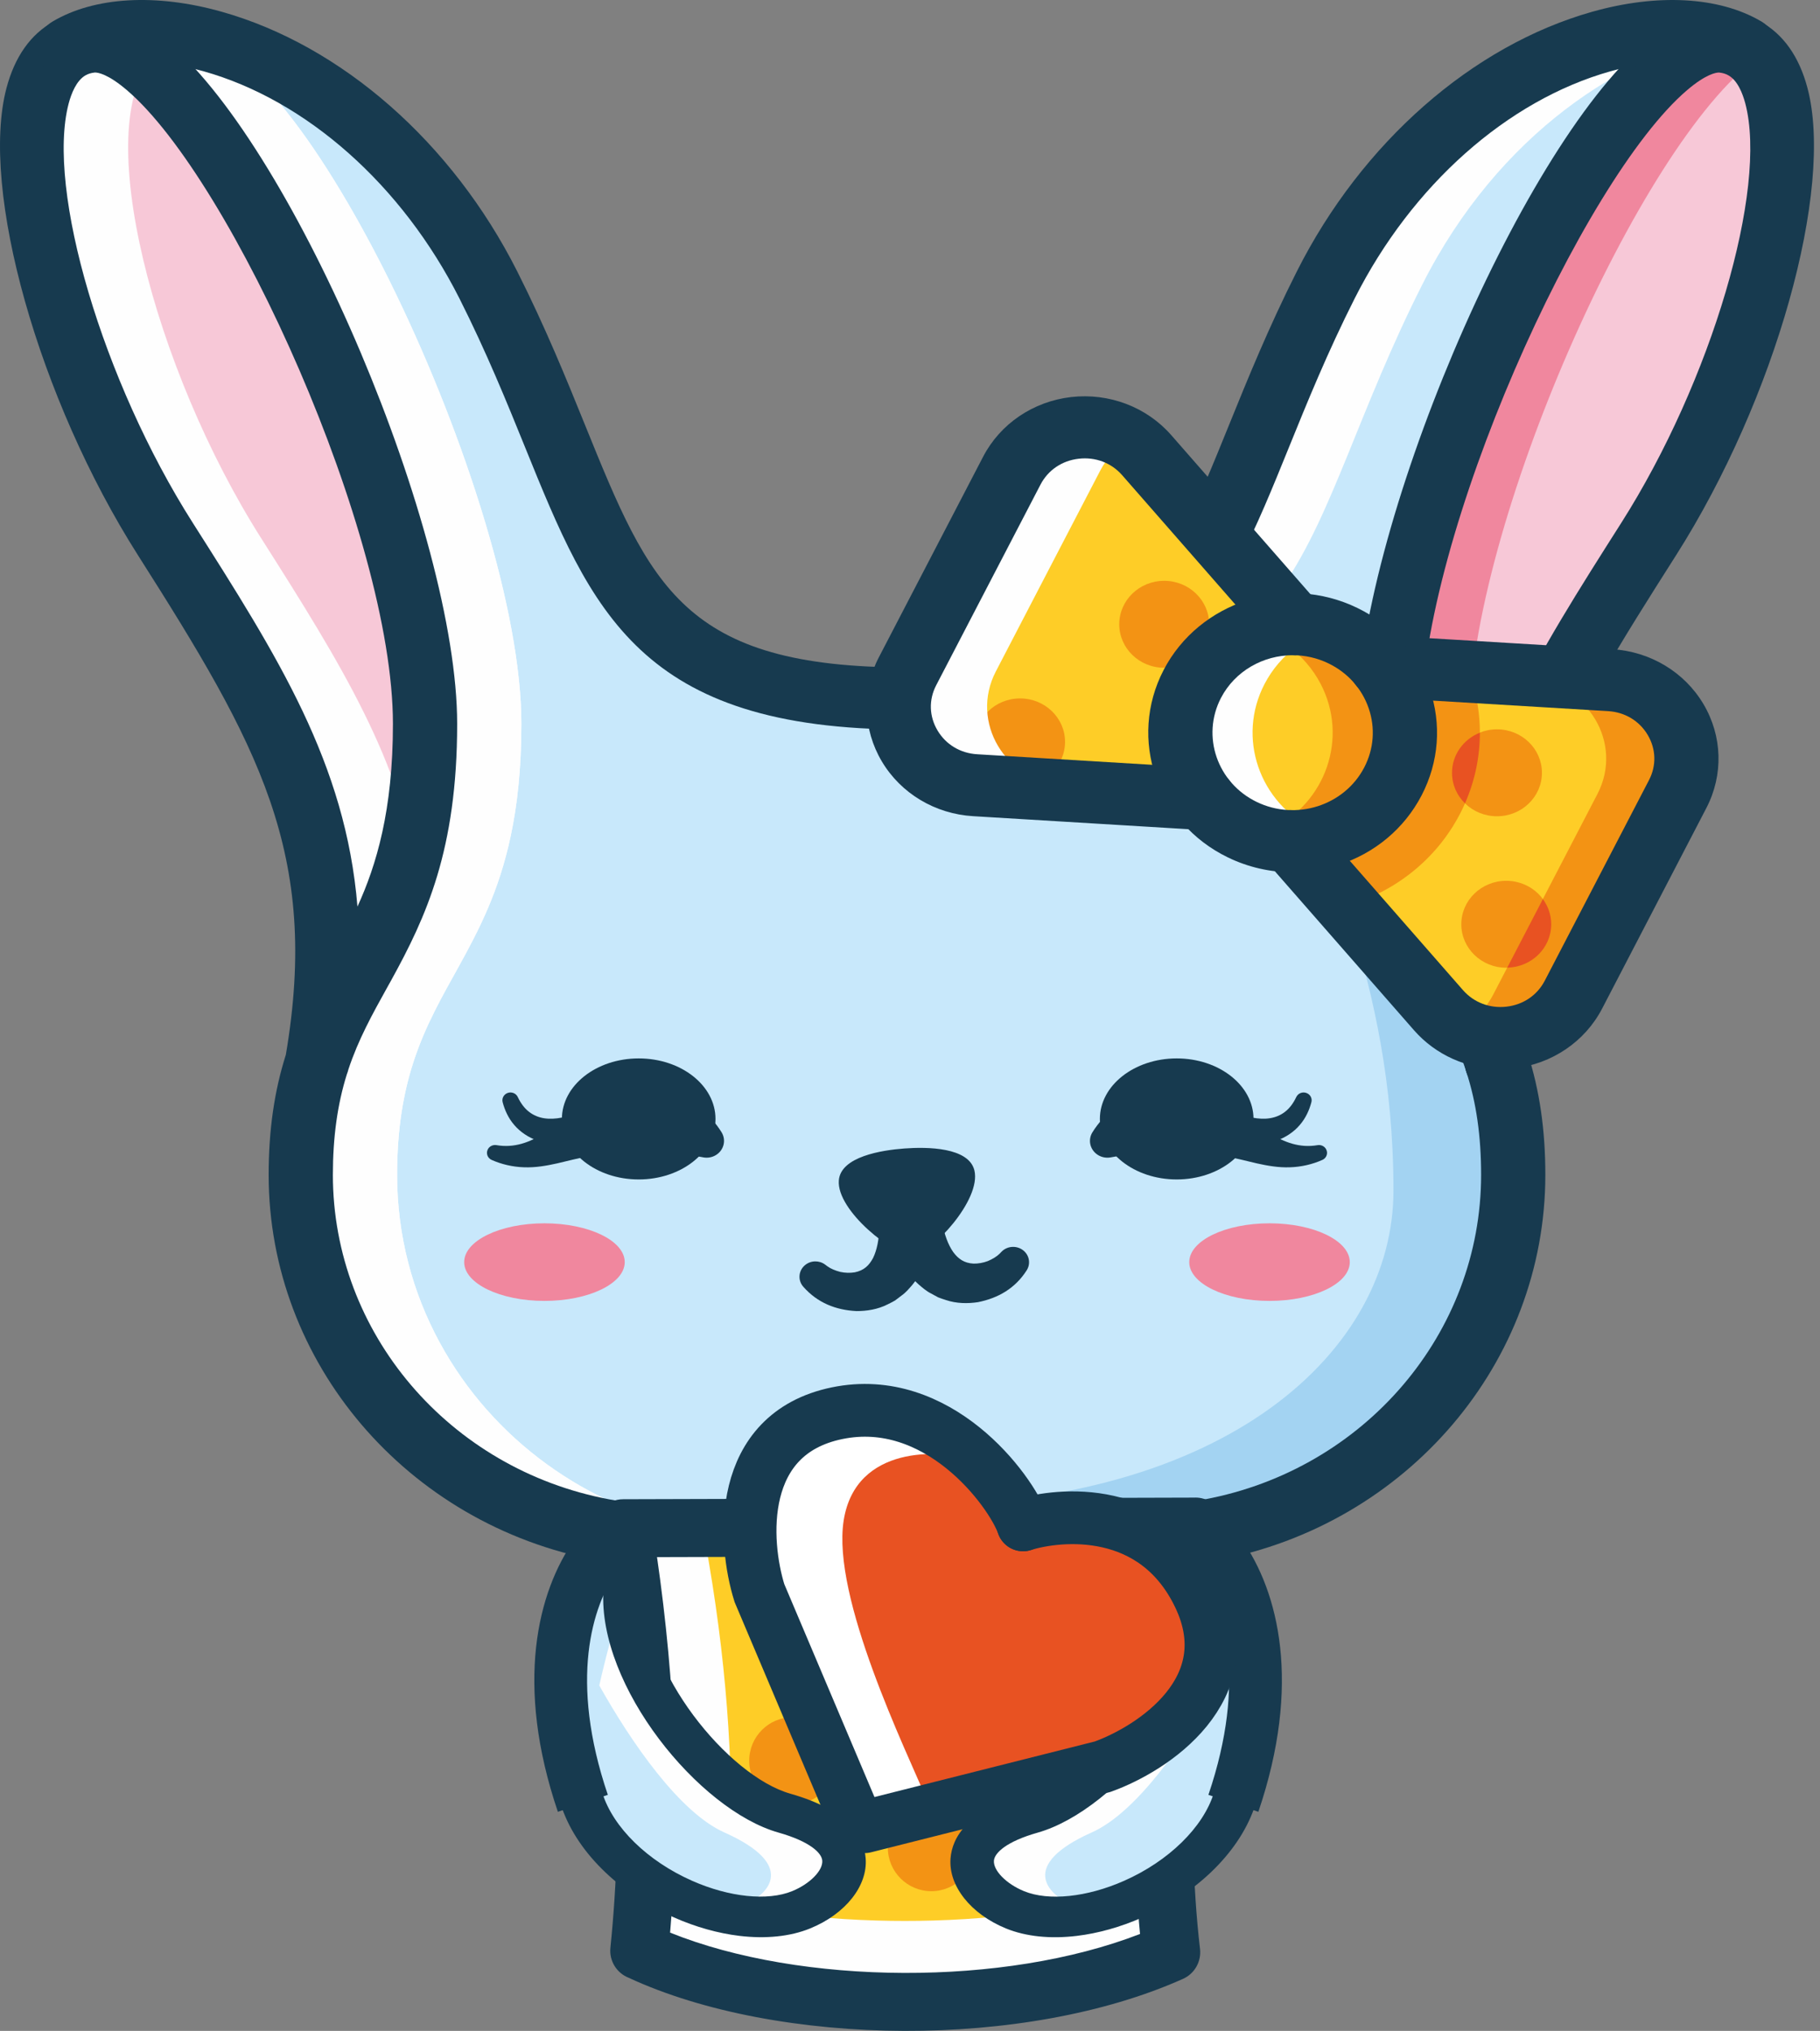 <svg width="69" height="77" viewBox="0 0 69 77" fill="none" xmlns="http://www.w3.org/2000/svg">
<rect x="0" y="0" width="69" height="77" fill="#808080" stroke="none"/>
<path d="M66.133 1.816L66.124 1.831C65.894 1.701 65.634 1.619 65.341 1.583C61.109 1.072 52.657 18.971 52.657 27.445C52.657 32.128 53.835 34.47 55.012 36.61C55.658 37.777 56.303 38.887 56.753 40.284V40.287C57.127 41.443 57.368 42.797 57.368 44.544C57.368 51.217 52.441 56.774 45.908 58.002C45.029 58.169 44.116 58.255 43.186 58.255H25.587C24.655 58.255 23.745 58.169 22.863 58.002C18.584 57.199 14.992 54.532 13.026 50.915C11.988 49.01 11.404 46.845 11.404 44.544C11.404 42.785 11.647 41.423 12.025 40.263C12.475 38.875 13.117 37.772 13.759 36.61C14.514 35.241 15.266 33.791 15.71 31.696C15.963 30.517 16.115 29.133 16.115 27.445C16.115 18.971 7.663 1.072 3.429 1.583C3.134 1.619 2.872 1.704 2.641 1.833L2.632 1.819C6.016 -0.188 14.271 2.402 18.511 10.798C23.064 19.824 22.528 25.853 32.682 26.436C33.217 26.468 33.787 26.482 34.386 26.482C46.314 26.482 45.468 20.304 50.264 10.798C54.498 2.407 62.748 -0.185 66.133 1.816Z" fill="#C8E8FB"/>
<path d="M66.133 1.816L66.124 1.831C65.894 1.701 65.634 1.619 65.341 1.583C61.109 1.072 52.657 18.971 52.657 27.445C52.657 32.128 53.835 34.47 55.012 36.61C55.658 37.777 56.303 38.887 56.753 40.284V40.287C57.127 41.443 57.368 42.797 57.368 44.544C57.368 51.217 52.441 56.774 45.908 58.002C45.029 58.169 44.116 58.255 43.186 58.255H25.587C24.655 58.255 23.745 58.169 22.863 58.002C18.584 57.199 14.992 54.532 13.026 50.915C11.988 49.01 11.404 46.845 11.404 44.544C11.404 42.785 11.647 41.423 12.025 40.263C12.475 38.875 13.117 37.772 13.759 36.61C14.514 35.241 15.266 33.791 15.71 31.696C15.963 30.517 16.115 29.133 16.115 27.445C16.115 18.971 7.663 1.072 3.429 1.583C3.134 1.619 2.872 1.704 2.641 1.833L2.632 1.819C6.016 -0.188 14.271 2.402 18.511 10.798C23.064 19.824 22.528 25.853 32.682 26.436C33.217 26.468 33.787 26.482 34.386 26.482C46.314 26.482 45.468 20.304 50.264 10.798C54.498 2.407 62.748 -0.185 66.133 1.816Z" fill="#C8E8FB"/>
<path d="M56.753 40.285C56.302 38.887 55.657 37.778 55.012 36.61C53.963 34.705 52.916 32.634 52.699 28.895C51.65 28.76 50.624 28.555 49.626 28.281C49.758 32.415 52.829 36.834 52.829 45.139C52.829 51.16 46.593 57.09 34.385 57.09C33.489 57.09 41.072 58.255 40.141 58.255H43.185C44.115 58.255 45.029 58.17 45.908 58.003C52.441 56.776 57.368 51.218 57.368 44.545C57.368 42.798 57.127 41.444 56.753 40.288V40.285Z" fill="#A3D3F2"/>
<path d="M66.126 1.83C69.303 3.579 66.841 13.617 62.507 20.437C58.06 27.433 55.309 31.965 56.754 40.284C56.303 38.887 55.659 37.778 55.014 36.609C53.836 34.471 52.658 32.129 52.658 27.445C52.658 18.971 61.11 1.071 65.343 1.583C65.636 1.619 65.895 1.701 66.126 1.83Z" fill="#F7C8D7"/>
<path d="M56.56 33.355C56.052 31.847 55.701 29.995 55.701 27.444C55.701 20.038 62.158 5.43 66.612 2.21C66.467 2.059 66.307 1.929 66.126 1.829C65.895 1.7 65.636 1.619 65.343 1.583C61.11 1.071 52.658 18.97 52.658 27.444C52.658 32.128 53.836 34.47 55.014 36.609C55.659 37.777 56.303 38.886 56.754 40.283C56.299 37.663 56.261 35.418 56.56 33.355Z" fill="#F0879E"/>
<path d="M16.116 27.444C16.116 32.128 14.937 34.47 13.759 36.608C13.118 37.771 12.476 38.875 12.025 40.263C13.459 31.955 10.713 27.427 6.269 20.436C1.935 13.622 -0.527 3.593 2.642 1.833C2.873 1.704 3.135 1.619 3.43 1.583C7.664 1.071 16.116 18.971 16.116 27.444Z" fill="#F7C8D7"/>
<path d="M9.92 20.436C5.83 14.006 3.41 4.715 5.812 2.211C5.171 1.747 4.57 1.518 4.037 1.583C3.742 1.619 3.48 1.704 3.249 1.833C0.081 3.592 2.543 13.622 6.877 20.436C11.32 27.427 14.065 31.955 12.632 40.263C13.083 38.875 13.725 37.771 14.367 36.609C14.903 35.635 15.439 34.614 15.865 33.352C15.213 28.863 12.966 25.228 9.92 20.436Z" fill="#FEFEFE"/>
<path d="M38.039 26.481C49.968 26.481 49.121 20.303 53.918 10.796C56.825 5.033 61.628 2.006 65.448 1.323C61.576 0.463 54.639 3.336 50.874 10.796C46.294 19.871 46.857 25.914 36.54 26.442C37.017 26.467 37.514 26.481 38.039 26.481Z" fill="#FEFEFE"/>
<path d="M16.677 50.914C15.64 49.01 15.055 46.845 15.055 44.544C15.055 42.785 15.298 41.422 15.675 40.263C16.126 38.875 16.768 37.772 17.411 36.609C18.165 35.241 18.917 33.791 19.362 31.696C19.613 30.516 19.766 29.133 19.766 27.444C19.766 18.971 11.314 1.071 7.08 1.583C6.785 1.619 6.523 1.704 6.292 1.833L6.284 1.818C6.66 1.595 7.1 1.433 7.585 1.324C5.841 1.012 4.3 1.19 3.239 1.818L3.249 1.833C3.48 1.704 3.741 1.619 4.037 1.583C8.271 1.071 16.723 18.971 16.723 27.444C16.723 29.133 16.571 30.516 16.317 31.696C15.874 33.791 15.121 35.241 14.367 36.609C13.725 37.772 13.082 38.875 12.633 40.263C12.255 41.422 12.011 42.785 12.011 44.544C12.011 46.845 12.595 49.01 13.634 50.914C15.599 54.533 19.191 57.198 23.471 58.002C24.353 58.169 25.263 58.255 26.194 58.255H29.238C28.306 58.255 27.396 58.169 26.514 58.002C22.234 57.198 18.644 54.533 16.677 50.914Z" fill="#FEFEFE"/>
<path d="M16.677 50.914C15.64 49.01 15.055 46.845 15.055 44.544C15.055 42.785 15.298 41.422 15.675 40.263C16.126 38.875 16.768 37.772 17.411 36.609C18.165 35.241 18.917 33.791 19.362 31.696C19.613 30.516 19.766 29.133 19.766 27.444C19.766 18.971 11.314 1.071 7.08 1.583C6.785 1.619 6.523 1.704 6.292 1.833L6.284 1.818C6.66 1.595 7.1 1.433 7.585 1.324C5.841 1.012 4.3 1.19 3.239 1.818L3.249 1.833C3.48 1.704 3.741 1.619 4.037 1.583C8.271 1.071 16.723 18.971 16.723 27.444C16.723 29.133 16.571 30.516 16.317 31.696C15.874 33.791 15.121 35.241 14.367 36.609C13.725 37.772 13.082 38.875 12.633 40.263C12.255 41.422 12.011 42.785 12.011 44.544C12.011 46.845 12.595 49.01 13.634 50.914C15.599 54.533 19.191 57.198 23.471 58.002C24.353 58.169 25.263 58.255 26.194 58.255H29.238C28.306 58.255 27.396 58.169 26.514 58.002C22.234 57.198 18.644 54.533 16.677 50.914Z" fill="#FEFEFE"/>
<path d="M36.942 44.377C36.73 43.494 35.151 43.48 34.291 43.544C33.432 43.607 31.873 43.85 31.802 44.754C31.71 45.9 33.9 47.631 34.608 47.579C35.316 47.527 37.209 45.496 36.942 44.377Z" fill="#173A4F"/>
<path d="M35.633 44.955L35.591 45.868C35.546 46.183 35.518 46.489 35.447 46.806C35.309 47.432 35.081 48.101 34.597 48.705C34.468 48.853 34.35 49.001 34.176 49.123L33.932 49.308C33.844 49.361 33.748 49.407 33.655 49.453C33.283 49.644 32.861 49.71 32.471 49.709C31.684 49.669 30.992 49.396 30.454 48.785C30.238 48.54 30.269 48.172 30.523 47.964C30.744 47.782 31.061 47.781 31.282 47.946L31.372 48.013C31.487 48.099 31.672 48.177 31.855 48.223C32.045 48.265 32.239 48.267 32.407 48.239C32.749 48.17 32.949 47.983 33.101 47.693C33.247 47.393 33.328 46.985 33.335 46.538C33.342 46.318 33.315 46.076 33.309 45.85L33.206 45.133L33.196 45.064C33.103 44.416 33.571 43.818 34.242 43.728C34.912 43.638 35.53 44.091 35.623 44.739C35.633 44.809 35.637 44.886 35.633 44.955Z" fill="#173A4F"/>
<path d="M35.634 44.955L35.645 45.678C35.673 45.903 35.685 46.145 35.725 46.363C35.802 46.805 35.945 47.195 36.138 47.47C36.333 47.735 36.559 47.891 36.908 47.909C37.08 47.912 37.27 47.882 37.45 47.813C37.625 47.741 37.795 47.636 37.897 47.534L37.973 47.455C38.204 47.221 38.586 47.214 38.827 47.436C39.037 47.629 39.071 47.935 38.923 48.165C38.488 48.847 37.845 49.217 37.075 49.371C36.688 49.429 36.261 49.425 35.864 49.291C35.765 49.258 35.663 49.227 35.567 49.188L35.297 49.041C35.107 48.945 34.966 48.816 34.815 48.688C34.244 48.162 33.913 47.535 33.679 46.935C33.56 46.632 33.485 46.334 33.391 46.029L33.207 45.133C33.074 44.491 33.505 43.867 34.17 43.74C34.833 43.612 35.478 44.028 35.61 44.67C35.624 44.739 35.632 44.81 35.633 44.878L35.634 44.955Z" fill="#173A4F"/>
<path d="M3.605 2.749C3.593 2.749 3.585 2.75 3.58 2.751C3.452 2.766 3.345 2.799 3.251 2.851C2.897 3.048 2.704 3.545 2.603 3.925C1.745 7.186 3.899 14.463 7.306 19.82C10.541 24.909 13.105 28.942 13.552 34.373C14.27 32.803 14.897 30.728 14.897 27.445C14.897 20.295 8.794 6.816 4.811 3.418C4.086 2.799 3.708 2.749 3.605 2.749ZM34.385 59.431H25.587C24.584 59.431 23.588 59.339 22.628 59.156C15.419 57.801 10.185 51.655 10.185 44.544C10.185 42.858 10.399 41.368 10.837 39.991C12.133 32.36 9.801 28.241 5.232 21.053C1.469 15.137 -0.769 7.193 0.244 3.345C0.559 2.15 1.161 1.297 2.035 0.813C2.408 0.603 2.829 0.469 3.28 0.415C4.26 0.295 5.32 0.713 6.423 1.653C11.215 5.742 17.332 20.205 17.332 27.445C17.332 32.229 16.15 34.77 14.834 37.162L14.668 37.46C14.112 38.462 13.586 39.41 13.21 40.542C13.195 40.606 13.174 40.67 13.15 40.73C12.793 41.868 12.62 43.117 12.62 44.544C12.62 50.531 17.025 55.705 23.095 56.846C23.903 56.999 24.741 57.078 25.587 57.078H34.385C35.058 57.078 35.602 57.604 35.602 58.254C35.602 58.904 35.058 59.431 34.385 59.431Z" fill="#173A4F"/>
<path d="M34.387 27.659C24.244 27.659 22.427 23.175 19.912 16.97C19.225 15.276 18.446 13.355 17.417 11.314C15.249 7.021 11.624 3.802 7.72 2.703C5.915 2.195 4.251 2.239 3.269 2.822C2.696 3.162 1.946 2.988 1.594 2.434C1.243 1.879 1.423 1.155 1.996 0.815C3.577 -0.123 5.911 -0.258 8.4 0.444C12.953 1.725 17.142 5.403 19.605 10.281C20.678 12.41 21.476 14.376 22.179 16.112C24.659 22.233 25.905 25.305 34.387 25.305C35.059 25.305 35.604 25.833 35.604 26.482C35.604 27.132 35.059 27.659 34.387 27.659Z" fill="#173A4F"/>
<path d="M65.166 2.75C65.065 2.75 64.686 2.8 63.96 3.419C59.978 6.817 53.874 20.296 53.874 27.445C53.874 30.73 54.502 32.806 55.221 34.376C55.668 28.947 58.233 24.911 61.468 19.821C64.879 14.455 67.03 7.171 66.167 3.918C66.066 3.539 65.872 3.045 65.523 2.854C65.425 2.799 65.319 2.767 65.191 2.752C65.187 2.751 65.179 2.75 65.166 2.75ZM56.752 41.462C56.231 41.462 55.753 41.136 55.591 40.635C55.213 39.463 54.674 38.491 54.104 37.462L53.939 37.164C52.622 34.772 51.44 32.23 51.44 27.445C51.44 20.206 57.557 5.743 62.348 1.654C63.452 0.714 64.508 0.297 65.494 0.417C65.945 0.47 66.363 0.603 66.734 0.812C67.603 1.289 68.208 2.14 68.524 3.333C69.545 7.175 67.311 15.125 63.543 21.053C59.336 27.673 56.557 32.045 57.955 40.09C58.06 40.7 57.659 41.285 57.036 41.429C56.941 41.451 56.847 41.462 56.752 41.462Z" fill="#173A4F"/>
<path d="M56.753 41.465C56.081 41.465 55.536 40.938 55.536 40.288C55.536 39.638 56.081 39.109 56.753 39.109C57.426 39.109 57.97 39.636 57.97 40.285V40.288C57.97 40.938 57.426 41.465 56.753 41.465Z" fill="#173A4F"/>
<path d="M43.186 59.432H34.388C33.715 59.432 33.17 58.905 33.17 58.255C33.17 57.605 33.715 57.078 34.388 57.078H43.186C44.034 57.078 44.871 57.001 45.675 56.847C51.748 55.706 56.152 50.533 56.152 44.544C56.152 43.078 55.97 41.801 55.592 40.639C55.392 40.019 55.749 39.358 56.392 39.163C57.034 38.969 57.716 39.315 57.917 39.935C58.368 41.329 58.587 42.837 58.587 44.544C58.587 51.657 53.353 57.803 46.143 59.157C45.188 59.339 44.192 59.432 43.186 59.432Z" fill="#173A4F"/>
<path d="M34.387 27.658C33.714 27.658 33.17 27.131 33.17 26.482C33.17 25.832 33.714 25.304 34.387 25.304C42.868 25.304 44.114 22.233 46.595 16.113C47.299 14.377 48.097 12.409 49.171 10.281C51.63 5.407 55.814 1.731 60.364 0.446C62.835 -0.252 65.153 -0.125 66.733 0.789C67.106 0.991 67.358 1.376 67.358 1.818C67.358 2.467 66.812 2.995 66.141 2.995C65.948 2.995 65.76 2.95 65.591 2.868C65.56 2.853 65.53 2.836 65.499 2.819C64.517 2.238 62.852 2.196 61.046 2.706C57.144 3.807 53.523 7.025 51.36 11.313C50.328 13.356 49.549 15.277 48.862 16.971C46.346 23.177 44.529 27.658 34.387 27.658Z" fill="#173A4F"/>
<path d="M50.953 25.18L49.482 28.011L48.012 30.841L54.537 38.3C55.967 39.934 58.658 39.625 59.652 37.713L61.629 33.908L63.605 30.103C64.6 28.191 63.248 25.919 61.039 25.787L50.953 25.18Z" fill="#FECD27"/>
<path d="M50.001 24.718L48.53 27.549L47.06 30.379L36.972 29.772C34.764 29.639 33.413 27.367 34.407 25.455L36.383 21.651L38.361 17.846C39.355 15.934 42.045 15.624 43.476 17.259L50.001 24.718Z" fill="#FECD27"/>
<path d="M40.378 28.128C40.378 29.038 39.615 29.777 38.673 29.777C37.732 29.777 36.969 29.038 36.969 28.128C36.969 27.219 37.732 26.48 38.673 26.48C39.615 26.48 40.378 27.219 40.378 28.128Z" fill="#F39314"/>
<path d="M58.458 29.3C58.458 30.21 57.695 30.948 56.753 30.948C55.812 30.948 55.049 30.21 55.049 29.3C55.049 28.391 55.812 27.652 56.753 27.652C57.695 27.652 58.458 28.391 58.458 29.3Z" fill="#F39314"/>
<path d="M58.81 35.043C58.81 35.952 58.047 36.691 57.105 36.691C56.164 36.691 55.401 35.952 55.401 35.043C55.401 34.133 56.164 33.395 57.105 33.395C58.047 33.395 58.81 34.133 58.81 35.043Z" fill="#F39314"/>
<path d="M40.321 29.773C38.112 29.64 36.761 27.368 37.755 25.456L39.732 21.651L41.71 17.847C41.97 17.345 42.349 16.956 42.792 16.681C41.309 15.751 39.213 16.208 38.361 17.847L36.384 21.651L34.407 25.456C33.413 27.368 34.764 29.64 36.973 29.773L47.059 30.38L47.161 30.185L40.321 29.773Z" fill="#FEFEFE"/>
<path d="M61.04 25.787L50.954 25.18L50.861 25.358L57.997 25.787C60.206 25.92 61.556 28.191 60.563 30.103L58.586 33.908L56.609 37.713C56.318 38.272 55.88 38.69 55.372 38.967C56.842 39.776 58.83 39.297 59.652 37.713L61.63 33.908L63.606 30.103C64.6 28.191 63.249 25.92 61.04 25.787Z" fill="#F39314"/>
<path d="M49.482 28.011L48.012 30.842L51.074 34.342C52.867 33.813 54.442 32.607 55.35 30.859C56.257 29.113 56.319 27.171 55.687 25.464L50.953 25.18L49.482 28.011Z" fill="#F39314"/>
<path d="M52.809 29.626C51.754 31.656 49.197 32.475 47.096 31.455C44.996 30.436 44.148 27.963 45.203 25.933C46.258 23.903 48.817 23.083 50.917 24.102C53.017 25.122 53.864 27.596 52.809 29.626Z" fill="#FECD27"/>
<path d="M49.834 31.456C47.734 30.437 46.886 27.964 47.941 25.934C48.539 24.784 49.618 24.024 50.824 23.764C48.969 23.373 47.005 24.219 46.115 25.934C45.06 27.964 45.907 30.437 48.008 31.456C48.919 31.899 49.916 31.994 50.838 31.796C50.498 31.724 50.16 31.615 49.834 31.456Z" fill="#FEFEFE"/>
<path d="M45.842 23.67C45.842 24.579 45.078 25.318 44.137 25.318C43.196 25.318 42.433 24.579 42.433 23.67C42.433 22.76 43.196 22.021 44.137 22.021C45.078 22.021 45.842 22.76 45.842 23.67Z" fill="#F39314"/>
<path d="M48.178 31.456C50.278 30.437 51.126 27.964 50.071 25.934C49.473 24.784 48.394 24.024 47.188 23.764C49.043 23.373 51.007 24.219 51.897 25.934C52.952 27.964 52.105 30.437 50.004 31.456C49.093 31.899 48.096 31.994 47.174 31.796C47.514 31.724 47.852 31.615 48.178 31.456Z" fill="#F39314"/>
<path d="M56.888 40.533C55.631 40.533 54.432 40.003 53.607 39.06L48 32.653C47.566 32.156 47.629 31.413 48.143 30.994C48.657 30.574 49.425 30.636 49.859 31.133L55.465 37.541C55.878 38.011 56.48 38.239 57.114 38.167C57.748 38.095 58.278 37.735 58.565 37.183L62.518 29.575C62.804 29.023 62.785 28.399 62.467 27.863C62.149 27.328 61.601 27 60.965 26.962L52.298 26.442C51.628 26.401 51.118 25.842 51.16 25.194C51.201 24.544 51.777 24.051 52.45 24.092L61.115 24.613C62.561 24.7 63.856 25.476 64.578 26.689C65.301 27.904 65.344 29.378 64.694 30.631L60.74 38.24C60.088 39.493 58.84 40.339 57.401 40.505C57.229 40.523 57.058 40.533 56.888 40.533Z" fill="#173A4F"/>
<path d="M45.637 31.472C45.611 31.472 45.585 31.471 45.56 31.469L36.895 30.945C35.45 30.859 34.155 30.083 33.433 28.87C32.711 27.654 32.667 26.181 33.316 24.927L37.271 17.318C37.922 16.066 39.171 15.22 40.61 15.054C42.05 14.891 43.468 15.429 44.404 16.497L50.014 22.909C50.448 23.405 50.384 24.147 49.87 24.567C49.356 24.987 48.589 24.926 48.154 24.429L42.545 18.018C42.133 17.547 41.532 17.319 40.898 17.392C40.263 17.464 39.734 17.823 39.446 18.376L35.492 25.983C35.206 26.535 35.225 27.16 35.544 27.696C35.861 28.229 36.409 28.559 37.046 28.597L45.712 29.12C46.383 29.161 46.893 29.72 46.851 30.368C46.811 30.992 46.275 31.472 45.637 31.472Z" fill="#173A4F"/>
<path d="M49.01 24.842C47.898 24.842 46.824 25.436 46.29 26.46C45.539 27.908 46.145 29.677 47.642 30.404C49.139 31.131 50.969 30.545 51.721 29.097C52.086 28.396 52.145 27.6 51.89 26.855C51.634 26.11 51.095 25.506 50.369 25.154C49.934 24.942 49.469 24.842 49.01 24.842ZM49 33.072C48.159 33.072 47.323 32.882 46.549 32.507C43.852 31.197 42.76 28.011 44.115 25.404C45.47 22.797 48.766 21.741 51.462 23.051C52.769 23.685 53.741 24.773 54.201 26.115C54.661 27.457 54.552 28.891 53.897 30.154C53.24 31.417 52.115 32.357 50.727 32.801C50.161 32.983 49.579 33.072 49 33.072Z" fill="#173A4F"/>
<path d="M48.13 46.381C46.449 46.381 45.087 47.04 45.087 47.853C45.087 48.664 46.449 49.323 48.13 49.323C49.811 49.323 51.173 48.664 51.173 47.853C51.173 47.04 49.811 46.381 48.13 46.381Z" fill="#F0879E"/>
<path d="M20.641 46.381C18.96 46.381 17.598 47.04 17.598 47.853C17.598 48.664 18.96 49.323 20.641 49.323C22.322 49.323 23.685 48.664 23.685 47.853C23.685 47.04 22.322 46.381 20.641 46.381Z" fill="#F0879E"/>
<path d="M57.142 36.688C58.067 36.67 58.81 35.941 58.81 35.042C58.81 34.687 58.692 34.358 58.494 34.088L57.142 36.688Z" fill="#E85222"/>
<path d="M55.049 29.302C55.049 29.754 55.237 30.162 55.541 30.459C55.923 29.588 56.106 28.678 56.105 27.779C55.486 28.026 55.049 28.614 55.049 29.302Z" fill="#E85222"/>
<path d="M26.634 43.875C25.885 43.752 25.285 43.591 24.773 43.561C24.262 43.523 23.868 43.575 23.268 43.659C22.671 43.74 21.913 43.917 21.123 44.109C20.724 44.198 20.299 44.274 19.865 44.257C19.434 44.243 19.009 44.143 18.64 43.978C18.487 43.911 18.419 43.734 18.49 43.586C18.549 43.46 18.687 43.395 18.822 43.417L18.827 43.418C19.494 43.532 20.081 43.314 20.635 42.964C21.199 42.609 21.701 42.037 22.481 41.62C22.868 41.416 23.334 41.267 23.828 41.222C24.323 41.178 24.835 41.23 25.295 41.371C26.218 41.664 26.918 42.225 27.355 42.927C27.542 43.229 27.442 43.62 27.13 43.801C26.989 43.883 26.83 43.908 26.68 43.884L26.634 43.875Z" fill="#173A4F"/>
<path d="M22.368 43.274C22.054 43.344 21.729 43.393 21.393 43.399C21.058 43.404 20.707 43.364 20.37 43.244C20.035 43.126 19.723 42.919 19.498 42.655C19.271 42.394 19.135 42.088 19.056 41.788C19.015 41.63 19.114 41.47 19.277 41.429C19.422 41.393 19.57 41.465 19.629 41.592L19.633 41.6C19.738 41.822 19.877 42.013 20.048 42.147C20.219 42.283 20.414 42.363 20.626 42.397C21.051 42.465 21.535 42.345 21.991 42.154C22.301 42.026 22.661 42.163 22.795 42.462C22.93 42.761 22.787 43.11 22.477 43.24C22.443 43.254 22.41 43.264 22.376 43.272L22.368 43.274Z" fill="#173A4F"/>
<path d="M41.418 42.928C41.855 42.225 42.554 41.664 43.477 41.371C43.937 41.23 44.45 41.178 44.945 41.222C45.44 41.267 45.905 41.416 46.292 41.62C47.072 42.037 47.573 42.609 48.138 42.964C48.691 43.314 49.278 43.532 49.946 43.419L49.951 43.418C50.119 43.389 50.277 43.497 50.306 43.659C50.331 43.794 50.256 43.925 50.132 43.978C49.764 44.143 49.34 44.243 48.908 44.257C48.475 44.274 48.048 44.198 47.65 44.109C46.859 43.917 46.103 43.74 45.505 43.659C44.905 43.574 44.511 43.523 44 43.561C43.487 43.591 42.887 43.752 42.139 43.876L42.094 43.884C41.735 43.942 41.395 43.71 41.332 43.363C41.305 43.207 41.339 43.053 41.418 42.928Z" fill="#173A4F"/>
<path d="M46.783 42.154C47.239 42.345 47.722 42.465 48.148 42.396C48.36 42.362 48.556 42.282 48.726 42.147C48.897 42.013 49.037 41.821 49.141 41.599L49.145 41.593C49.215 41.444 49.396 41.379 49.548 41.447C49.685 41.507 49.754 41.652 49.718 41.788C49.639 42.087 49.503 42.393 49.276 42.655C49.052 42.919 48.739 43.126 48.404 43.244C48.067 43.363 47.716 43.403 47.381 43.398C47.045 43.393 46.72 43.344 46.406 43.274L46.402 43.272C46.072 43.198 45.868 42.881 45.945 42.563C46.021 42.245 46.349 42.047 46.678 42.121C46.714 42.129 46.751 42.141 46.783 42.154Z" fill="#173A4F"/>
<path d="M24.214 44.718C25.823 44.718 27.126 43.691 27.126 42.424C27.126 41.156 25.823 40.129 24.214 40.129C22.606 40.129 21.303 41.156 21.303 42.424C21.303 43.691 22.606 44.718 24.214 44.718Z" fill="#173A4F"/>
<path d="M44.611 44.718C46.219 44.718 47.523 43.691 47.523 42.424C47.523 41.156 46.219 40.129 44.611 40.129C43.003 40.129 41.699 41.156 41.699 42.424C41.699 43.691 43.003 44.718 44.611 44.718Z" fill="#173A4F"/>
<path d="M24.16 70.383C24.278 66.784 24.004 62.73 23.152 58.158C24.006 58.326 24.887 58.412 25.788 58.412H28.987C28.987 61.348 31.368 63.729 34.304 63.729C37.242 63.729 39.621 61.348 39.621 58.412H42.821C43.721 58.412 44.605 58.326 45.456 58.158C44.653 62.471 44.367 66.317 44.431 69.765C44.459 71.205 44.55 72.572 44.691 73.874C41.834 75.792 36.995 76.072 34.304 76.072C31.615 76.072 26.779 75.792 23.921 73.874H23.919C24.039 72.76 24.121 71.596 24.16 70.383Z" fill="#FECD27"/>
<path d="M45.457 58.158C44.606 58.326 43.722 58.412 42.821 58.412H42.468C41.699 62.621 41.423 66.386 41.487 69.765C41.513 71.205 41.604 72.572 41.746 73.873C39.354 75.479 35.577 75.935 32.832 76.041C33.367 76.062 33.866 76.072 34.305 76.072C36.995 76.072 41.833 75.792 44.691 73.873C44.55 72.572 44.459 71.205 44.432 69.765C44.367 66.317 44.653 62.471 45.457 58.158Z" fill="#F39314"/>
<path d="M34.305 72.831C31.675 72.831 26.997 72.558 24.12 70.754C24.075 71.623 24.007 72.468 23.919 73.284H23.921C26.779 75.201 31.616 75.481 34.305 75.481C36.995 75.481 41.834 75.201 44.691 73.284C44.602 72.469 44.536 71.623 44.491 70.755C41.613 72.558 36.934 72.831 34.305 72.831Z" fill="#FEFEFE"/>
<path d="M27.456 73.873H27.453C27.574 72.76 27.656 71.596 27.694 70.383C27.81 66.85 27.545 62.878 26.73 58.411H26.377C25.476 58.411 24.596 58.326 23.741 58.158C24.592 62.73 24.866 66.783 24.748 70.383C24.71 71.596 24.628 72.76 24.507 73.873H24.51C27.367 75.792 32.204 76.071 34.893 76.071C35.332 76.071 35.832 76.062 36.366 76.041C33.622 75.934 29.847 75.479 27.456 73.873Z" fill="#FEFEFE"/>
<path d="M34.305 58.412H39.622C39.622 61.349 37.243 63.729 34.305 63.729C31.369 63.729 28.988 61.349 28.988 58.412H34.305Z" fill="#A3D3F2"/>
<path d="M34.306 64.906C30.723 64.906 27.81 61.992 27.81 58.411C27.81 57.76 28.337 57.232 28.988 57.232C29.639 57.232 30.166 57.76 30.166 58.411C30.166 60.693 32.023 62.55 34.306 62.55C36.587 62.55 38.444 60.693 38.444 58.411C38.444 57.76 38.971 57.232 39.622 57.232C40.273 57.232 40.8 57.76 40.8 58.411C40.8 61.992 37.886 64.906 34.306 64.906Z" fill="#173A4F"/>
<path d="M31.704 66.756C31.704 67.666 30.965 68.405 30.054 68.405C29.143 68.405 28.404 67.666 28.404 66.756C28.404 65.845 29.143 65.106 30.054 65.106C30.965 65.106 31.704 65.845 31.704 66.756Z" fill="#F39314"/>
<path d="M36.959 70.052C36.959 70.963 36.22 71.703 35.309 71.703C34.398 71.703 33.659 70.963 33.659 70.052C33.659 69.141 34.398 68.402 35.309 68.402C36.22 68.402 36.959 69.141 36.959 70.052Z" fill="#F39314"/>
<path d="M41.272 66.144C41.272 67.055 40.534 67.794 39.622 67.794C38.711 67.794 37.974 67.055 37.974 66.144C37.974 65.233 38.711 64.494 39.622 64.494C40.534 64.494 41.272 65.233 41.272 66.144Z" fill="#F39314"/>
<path d="M24.909 59.036C25.258 61.448 25.477 63.821 25.565 66.137C25.658 68.59 25.605 70.975 25.405 73.274C27.872 74.27 31.051 74.792 34.282 74.802C37.444 74.811 40.63 74.33 43.221 73.325C43 71 42.983 68.587 43.119 66.2C43.261 63.722 43.569 61.273 43.989 58.982L24.909 59.036ZM23.368 66.215C23.269 63.594 22.993 60.886 22.541 58.117C22.533 58.06 22.528 58.001 22.528 57.941C22.528 57.334 23.02 56.842 23.627 56.842L45.262 56.781C45.356 56.776 45.452 56.782 45.549 56.803C46.144 56.926 46.526 57.509 46.402 58.103C45.871 60.661 45.479 63.472 45.316 66.32C45.171 68.866 45.209 71.443 45.496 73.898C45.547 74.362 45.299 74.827 44.85 75.027C41.855 76.369 38.037 77.01 34.282 76.999C30.455 76.987 26.659 76.298 23.83 74.984C23.384 74.807 23.091 74.351 23.142 73.85C23.392 71.402 23.468 68.848 23.368 66.215Z" fill="#173A4F"/>
<path d="M47.812 64.961L46.844 59.95L45.791 59.613L45.243 61.003L43.98 64.161C43.152 65.228 41.411 67.421 41.075 67.656C40.738 67.892 38.885 68.457 38 68.709L36.821 71.109L39.179 72.71L44.907 71.109L47.812 64.961Z" fill="#C8E8FB"/>
<path d="M40.531 72.162C39.787 71.827 38.579 70.73 41.396 69.473C43.088 68.718 44.916 66.078 46.135 63.901C45.881 62.767 45.56 61.586 45.155 60.349C45.347 63.591 41.818 67.979 39.114 68.744C35.682 69.716 36.743 71.697 38.482 72.408C39.396 72.781 40.583 72.753 41.779 72.424C41.329 72.399 40.9 72.328 40.531 72.162Z" fill="#FEFEFE"/>
<path d="M40.824 73.398C39.83 73.518 38.901 73.426 38.141 73.117C36.8 72.568 35.954 71.499 36.037 70.457C36.097 69.692 36.641 68.646 38.887 68.009C41.282 67.332 44.503 63.286 44.332 60.406C44.307 59.983 44.655 59.613 45.11 59.583C45.564 59.552 45.954 59.872 45.979 60.296C46.195 63.93 42.361 68.629 39.341 69.483C38.154 69.819 37.705 70.252 37.682 70.545C37.653 70.921 38.154 71.429 38.824 71.703C39.755 72.084 41.209 71.933 42.619 71.309C44.306 70.562 45.609 69.289 46.018 67.987C46.108 67.695 46.378 67.466 46.719 67.424C47.172 67.37 47.581 67.668 47.631 68.09C47.644 68.199 47.632 68.308 47.597 68.411C47.044 70.152 45.441 71.754 43.305 72.7C42.473 73.067 41.628 73.301 40.824 73.398Z" fill="#173A4F"/>
<path d="M46.254 58.94C47.447 60.624 48.318 63.782 46.76 68.372" stroke="#173A4F" stroke-width="2"/>
<path d="M29.719 54.093C33.255 51.164 36.966 54.789 38.379 56.967L42.804 57.154C43.574 58.05 45.232 60.651 45.698 63.883C46.164 67.114 37.048 68.703 32.432 69.094C30.054 65.314 26.183 57.022 29.719 54.093Z" fill="#E85222"/>
<path d="M31.985 57.651C32.443 54.726 35.757 55.026 36.526 55.281L35.172 53.572L30.595 53.626L27.802 57.942L32.433 69.093L35.172 68.312C34.336 66.325 31.528 60.575 31.985 57.651Z" fill="white"/>
<path d="M38.787 57.815C38.302 56.465 35.548 52.795 31.735 53.581C27.922 54.367 28.184 58.453 28.791 60.398L32.42 68.967" stroke="#173A4F" stroke-width="2" stroke-linecap="round"/>
<path d="M38.786 57.814C40.155 57.387 43.789 57.009 45.463 60.524C47.136 64.039 43.719 66.295 41.801 66.984L32.779 69.259" stroke="#173A4F" stroke-width="2" stroke-linecap="round"/>
<path d="M21.044 64.961L22.013 59.95L23.066 59.613L23.613 61.003L24.876 64.161C25.704 65.228 27.445 67.421 27.782 67.656C28.119 67.892 29.972 68.457 30.856 68.709L32.035 71.109L29.677 72.71L23.95 71.109L21.044 64.961Z" fill="#C8E8FB"/>
<path d="M28.324 72.164C29.068 71.829 30.276 70.732 27.46 69.475C25.767 68.72 23.94 66.079 22.72 63.903C22.975 62.769 23.295 61.588 23.7 60.352C23.508 63.593 27.037 67.981 29.742 68.746C33.174 69.718 32.112 71.699 30.374 72.41C29.46 72.783 28.273 72.755 27.076 72.426C27.526 72.401 27.955 72.33 28.324 72.164Z" fill="#FEFEFE"/>
<path d="M28.032 73.397C29.026 73.516 29.956 73.425 30.715 73.115C32.057 72.567 32.902 71.498 32.819 70.456C32.759 69.691 32.215 68.645 29.969 68.008C27.574 67.33 24.354 63.284 24.524 60.405C24.524 58.929 24.201 59.612 23.747 59.582C23.746 58.732 22.877 58.536 22.877 60.295C22.662 63.929 26.495 68.628 29.515 69.481C30.703 69.818 31.151 70.251 31.174 70.544C31.204 70.92 30.702 71.428 30.032 71.702C29.101 72.082 27.647 71.932 26.237 71.308C24.55 70.561 23.247 69.288 22.838 67.986C22.748 67.694 22.478 67.464 22.137 67.423C21.684 67.369 21.276 67.667 21.225 68.089C21.212 68.197 21.224 68.307 21.259 68.41C21.812 70.151 23.415 71.753 25.551 72.698C26.383 73.066 27.228 73.3 28.032 73.397Z" fill="#173A4F"/>
<path d="M22.602 58.94C21.409 60.624 20.539 63.782 22.097 68.372" stroke="#173A4F" stroke-width="2"/>
</svg>

